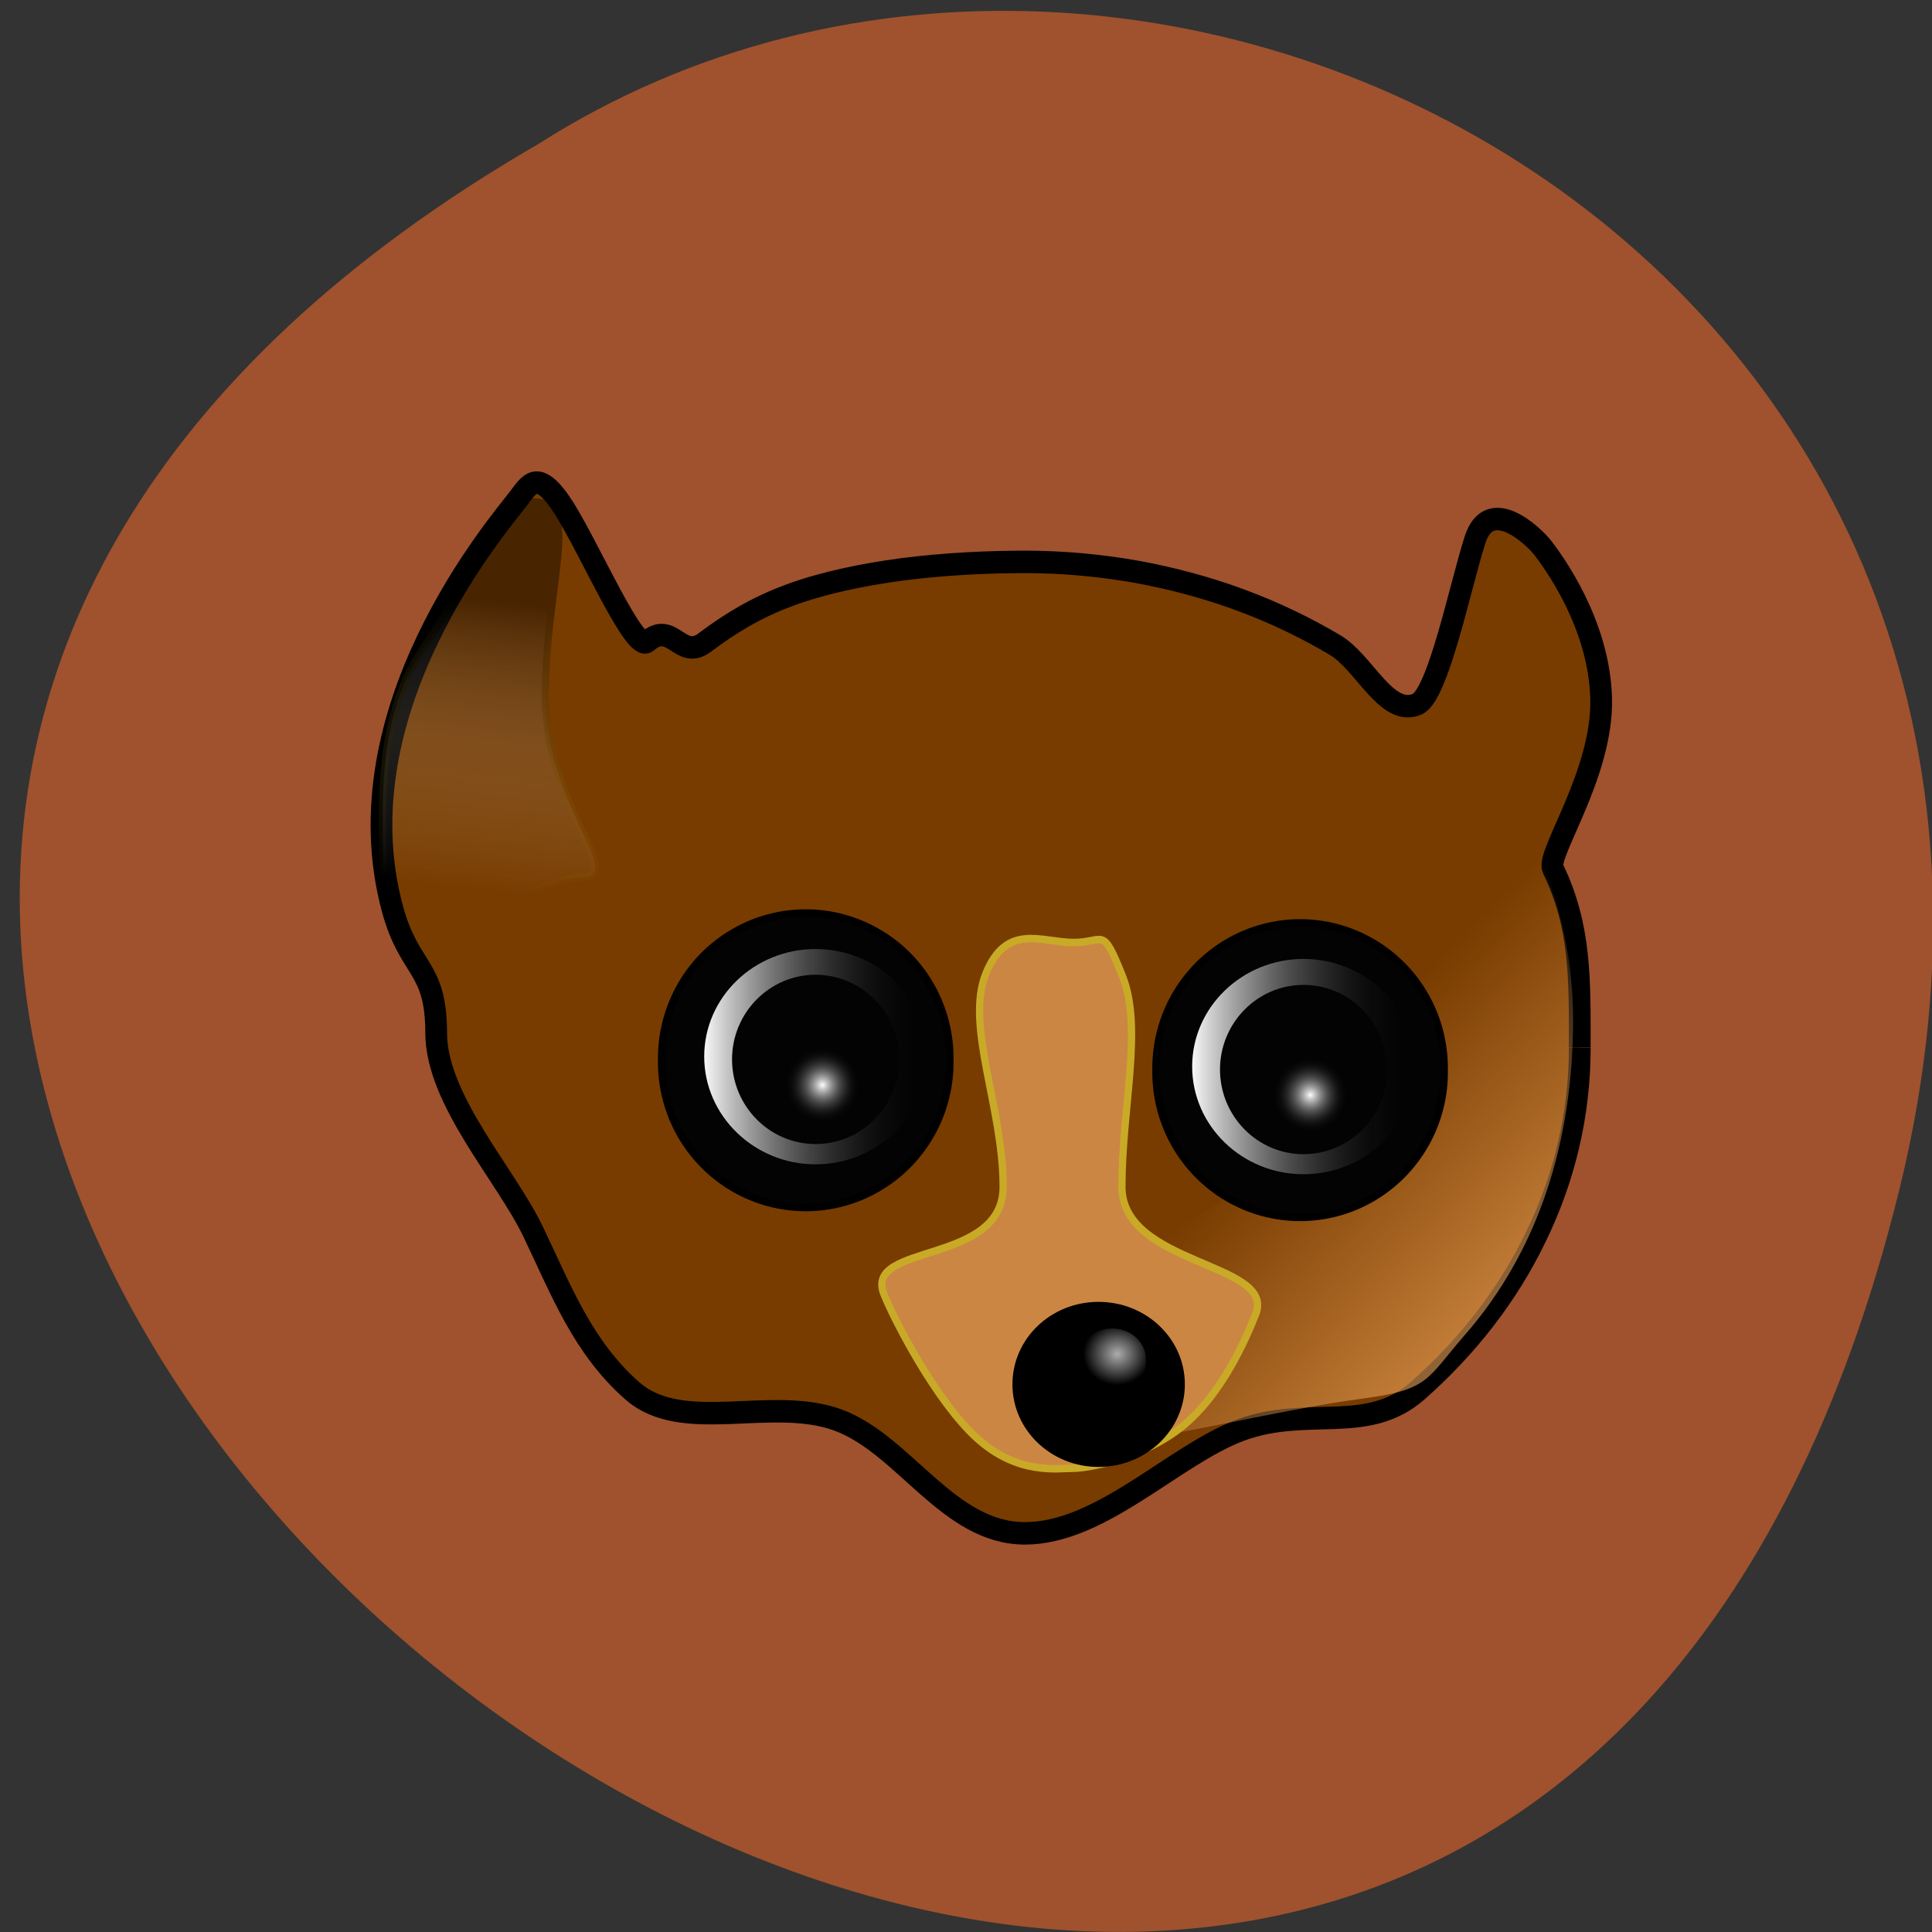 <svg xmlns="http://www.w3.org/2000/svg" xmlns:xlink="http://www.w3.org/1999/xlink" viewBox="0 0 32 32"><rect x="0" y="0" width="32" height="32" fill="#333333" stroke="none"/><defs><g id="6" clip-path="url(#5)"><path d="m 163.54 245.61 c 0 14.845 11.395 24.24 4.837 24.24 c -6.558 0 -27.24 13.679 -27.24 -1.166 c 0 -7.438 -1.071 -19.762 5.292 -29.06 c 6.428 -9.392 12.304 -19.919 15.583 -19.919 c 6.558 0 1.526 11.03 1.526 25.908" transform="matrix(0.12 0 0 0.124 -10.592 -18.928)" fill="url(#3)" stroke="url(#4)"/></g><clipPath id="5"><path d="M 0,0 H32 V32 H0 z"/></clipPath><filter id="1" filterUnits="objectBoundingBox" x="0" y="0" width="32" height="32"><feColorMatrix type="matrix" in="SourceGraphic" values="0 0 0 0 1 0 0 0 0 1 0 0 0 0 1 0 0 0 1 0"/></filter><linearGradient id="A" gradientUnits="userSpaceOnUse" x1="183.93" x2="214.6" gradientTransform="matrix(0.12 0 0 0.124 -10.466 -19.01)" xlink:href="#7"/><linearGradient id="7" gradientUnits="userSpaceOnUse" x1="183.93" x2="214.6" gradientTransform="matrix(0.12 0 0 0.124 -2.383 -18.845)"><stop stop-color="#fff"/><stop offset="1" stop-color="#000" stop-opacity="0"/></linearGradient><linearGradient id="0" gradientUnits="userSpaceOnUse" x1="290.69" y1="331.8" x2="263.85" y2="305.05" gradientTransform="matrix(0.119 0 0 0.122 -10.326 -18.499)"><stop stop-color="#efa45a" stop-opacity="0.604"/><stop offset="1" stop-color="#efa45a" stop-opacity="0"/></linearGradient><linearGradient id="4" gradientUnits="userSpaceOnUse" x1="160.02" y1="233.2" x2="155.93" y2="271.65"><stop stop-color="#000"/><stop offset="1" stop-color="#c9aa26" stop-opacity="0"/></linearGradient><linearGradient id="3" gradientUnits="userSpaceOnUse" x1="160.02" y1="233.2" x2="155.93" y2="271.65"><stop stop-color="#000"/><stop offset="0.5" stop-color="#a19588" stop-opacity="0.498"/><stop offset="1" stop-color="#fff" stop-opacity="0"/></linearGradient><mask id="2"><g filter="url(#1)"><path fill-opacity="0.404" d="M 0,0 H32 V32 H0 z"/></g></mask><radialGradient id="9" gradientUnits="userSpaceOnUse" cx="241.78" cy="337.4" r="2.341" gradientTransform="matrix(0.241 0 0 0.221 -39.764 -52.14)"><stop stop-color="#fff" stop-opacity="0.678"/><stop offset="1" stop-color="#fff" stop-opacity="0"/></radialGradient><radialGradient id="8" gradientUnits="userSpaceOnUse" cx="94.47" cy="284.73" r="2.174" gradientTransform="matrix(0.286 0 0 0.288 -5.315 -63.865)" xlink:href="#7"/><radialGradient id="B" gradientUnits="userSpaceOnUse" cx="94.47" cy="284.73" r="2.174" gradientTransform="matrix(0.286 0 0 0.288 -13.397 -64.03)" xlink:href="#7"/></defs><path d="m 31.453 19.73 c -7.367 29.82 -48.73 -2.191 -22.531 -17.348 c 10.203 -6.5 26.32 2.01 22.531 17.348" fill="#9f522d"/><path d="m 309 295.94 c 0 8.951 -2.143 17.461 -6.04 25.21 c -3.863 7.785 -9.48 14.75 -16.395 20.644 c -6.948 5.862 -15.194 1.923 -24.349 5.2 c -9.155 3.278 -19.252 13.805 -29.803 13.805 c -10.584 0 -16.622 -11.851 -25.777 -15.13 c -9.188 -3.278 -21.427 1.986 -28.375 -3.877 c -6.915 -5.862 -9.869 -13.521 -13.733 -21.306 c -3.863 -7.753 -13.376 -17.619 -13.376 -26.57 c 0 -8.951 -3.701 -8.195 -6.04 -16.547 c -7.402 -26.633 14.707 -51.37 17.434 -54.842 c 1.396 -1.733 2.597 -4.223 6.266 1.355 c 3.636 5.61 9.74 19.289 11.46 17.808 c 3.474 -2.931 4.578 2.616 7.986 0.095 c 3.409 -2.49 7.077 -4.665 11.687 -6.304 c 4.578 -1.639 10.03 -2.742 15.681 -3.467 c 5.681 -0.693 11.493 -0.977 16.785 -0.977 c 5.292 0 10.421 0.473 15.421 1.324 c 5 0.883 9.804 2.143 14.382 3.782 c 4.578 1.639 8.928 3.656 12.986 5.988 c 4.091 2.332 7.142 9.676 11.363 7.911 c 2.889 -1.198 5.974 -15.948 7.986 -21.968 c 2.01 -6.02 8.02 -0.567 9.382 1.135 c 1.364 1.733 7.759 10.05 8.02 20.08 c 0.26 10.02 -7.597 20.77 -6.655 22.725 c 3.896 7.753 3.701 14.94 3.701 23.891" transform="matrix(0.12 0 0 0.124 -10.914 -19.342)" fill="#783c00" stroke="#000" stroke-linejoin="round" stroke-width="3"/><path d="m 23.559 11.551 l -0.68 0.52 c 0.246 0.691 0.391 1.43 0.391 2.199 c 0 3.785 -3.18 6.855 -7.094 6.855 c -1.391 0 -2.684 -0.395 -3.781 -1.063 l -0.563 0.434 c 1.32 2.156 3.566 3.375 6.387 3.375 c 1.055 0 2.738 -0.492 4.383 -0.711 c 1.074 -0.141 1.035 -0.332 1.652 -1.039 c 1.242 -1.418 1.801 -3.238 1.801 -5.234 c 0 -2.117 -0.965 -4.01 -2.492 -5.336" fill="url(#0)"/><g transform="matrix(0.12 0 0 0.124 -10.592 -18.928)"><path d="m 243.12 311.16 c 0 10.559 21.297 10.09 18.473 17.02 c -1.428 3.467 -4.643 10.622 -10.03 14.908 c -5.389 4.286 -12.954 5.673 -15.13 5.673 c -2.175 0 -7.662 0.946 -13.311 -4 c -5.649 -4.948 -11.428 -15.791 -12.856 -19.258 c -2.824 -6.902 16.46 -3.782 16.46 -14.341 c 0 -10.59 -5.259 -21.495 -2.402 -28.429 c 2.857 -6.902 7.759 -4.192 12.11 -4.192 c 4.35 0 3.928 -2.395 6.785 4.539 c 2.824 6.934 -0.097 17.493 -0.097 28.08" fill="#cc8643" stroke="#c9aa26"/><path d="m 219.38 294.27 c 0.097 6.997 -3.669 13.49 -9.869 17.02 c -6.201 3.53 -13.863 3.53 -20.06 0 c -6.201 -3.53 -9.967 -10.02 -9.869 -17.02 c -0.097 -6.997 3.669 -13.521 9.869 -17.02 c 6.201 -3.53 13.863 -3.53 20.06 0 c 6.201 3.499 9.967 10.02 9.869 17.02" fill="#030303" stroke="#000"/></g><path d="m 219.38 294.25 c 0.097 6.997 -3.669 13.49 -9.869 17.02 c -6.201 3.53 -13.863 3.53 -20.06 0 c -6.201 -3.53 -9.967 -10.02 -9.869 -17.02 c -0.097 -6.997 3.669 -13.49 9.869 -17.02 c 6.201 -3.53 13.863 -3.53 20.06 0 c 6.201 3.53 9.967 10.02 9.869 17.02" transform="matrix(0.12 0 0 0.124 -2.404 -18.762)" fill="#030303" stroke="#000"/><path d="m 19.625 22.93 c 0 0.754 -0.641 1.367 -1.43 1.367 c -0.789 0 -1.426 -0.613 -1.426 -1.367 c 0 -0.758 0.637 -1.367 1.426 -1.367 c 0.789 0 1.43 0.609 1.43 1.367"/><use xlink:href="#6" mask="url(#2)"/><path d="m 21.59 15.883 c -1.016 0 -1.844 0.801 -1.844 1.781 c 0 0.984 0.828 1.785 1.844 1.785 c 1.02 0 1.848 -0.801 1.848 -1.785 c 0 -0.98 -0.828 -1.781 -1.848 -1.781 m 0 0.43 c 0.766 0 1.387 0.629 1.387 1.402 c 0 0.773 -0.621 1.402 -1.387 1.402 c -0.762 0 -1.383 -0.629 -1.383 -1.402 c 0 -0.773 0.621 -1.402 1.383 -1.402" fill="url(#7)"/><path d="m 22.328 18.11 c 0.016 0.23 -0.102 0.453 -0.297 0.57 c -0.199 0.121 -0.445 0.121 -0.645 0 c -0.199 -0.117 -0.313 -0.34 -0.301 -0.57 c -0.012 -0.234 0.102 -0.453 0.301 -0.574 c 0.199 -0.121 0.445 -0.121 0.645 0 c 0.195 0.121 0.313 0.34 0.297 0.574" fill="url(#8)"/><path d="m 18.98 22.535 c 0.008 0.191 -0.098 0.367 -0.273 0.461 c -0.18 0.098 -0.398 0.098 -0.574 0 c -0.176 -0.094 -0.281 -0.27 -0.277 -0.461 c -0.004 -0.188 0.102 -0.363 0.277 -0.461 c 0.176 -0.094 0.395 -0.094 0.574 0 c 0.176 0.098 0.281 0.273 0.273 0.461" fill="url(#9)"/><path d="m 13.508 15.719 c -1.016 0 -1.844 0.797 -1.844 1.781 c 0 0.98 0.828 1.785 1.844 1.785 c 1.02 0 1.848 -0.805 1.848 -1.785 c 0 -0.984 -0.828 -1.781 -1.848 -1.781 m 0 0.426 c 0.766 0 1.387 0.629 1.387 1.402 c 0 0.773 -0.621 1.402 -1.387 1.402 c -0.762 0 -1.383 -0.629 -1.383 -1.402 c 0 -0.773 0.621 -1.402 1.383 -1.402" fill="url(#A)"/><path d="m 14.246 17.945 c 0.016 0.23 -0.102 0.453 -0.297 0.574 c -0.199 0.117 -0.445 0.117 -0.645 0 c -0.199 -0.121 -0.313 -0.344 -0.301 -0.574 c -0.012 -0.234 0.102 -0.453 0.301 -0.574 c 0.199 -0.121 0.445 -0.121 0.645 0 c 0.195 0.121 0.313 0.34 0.297 0.574" fill="url(#B)"/></svg>